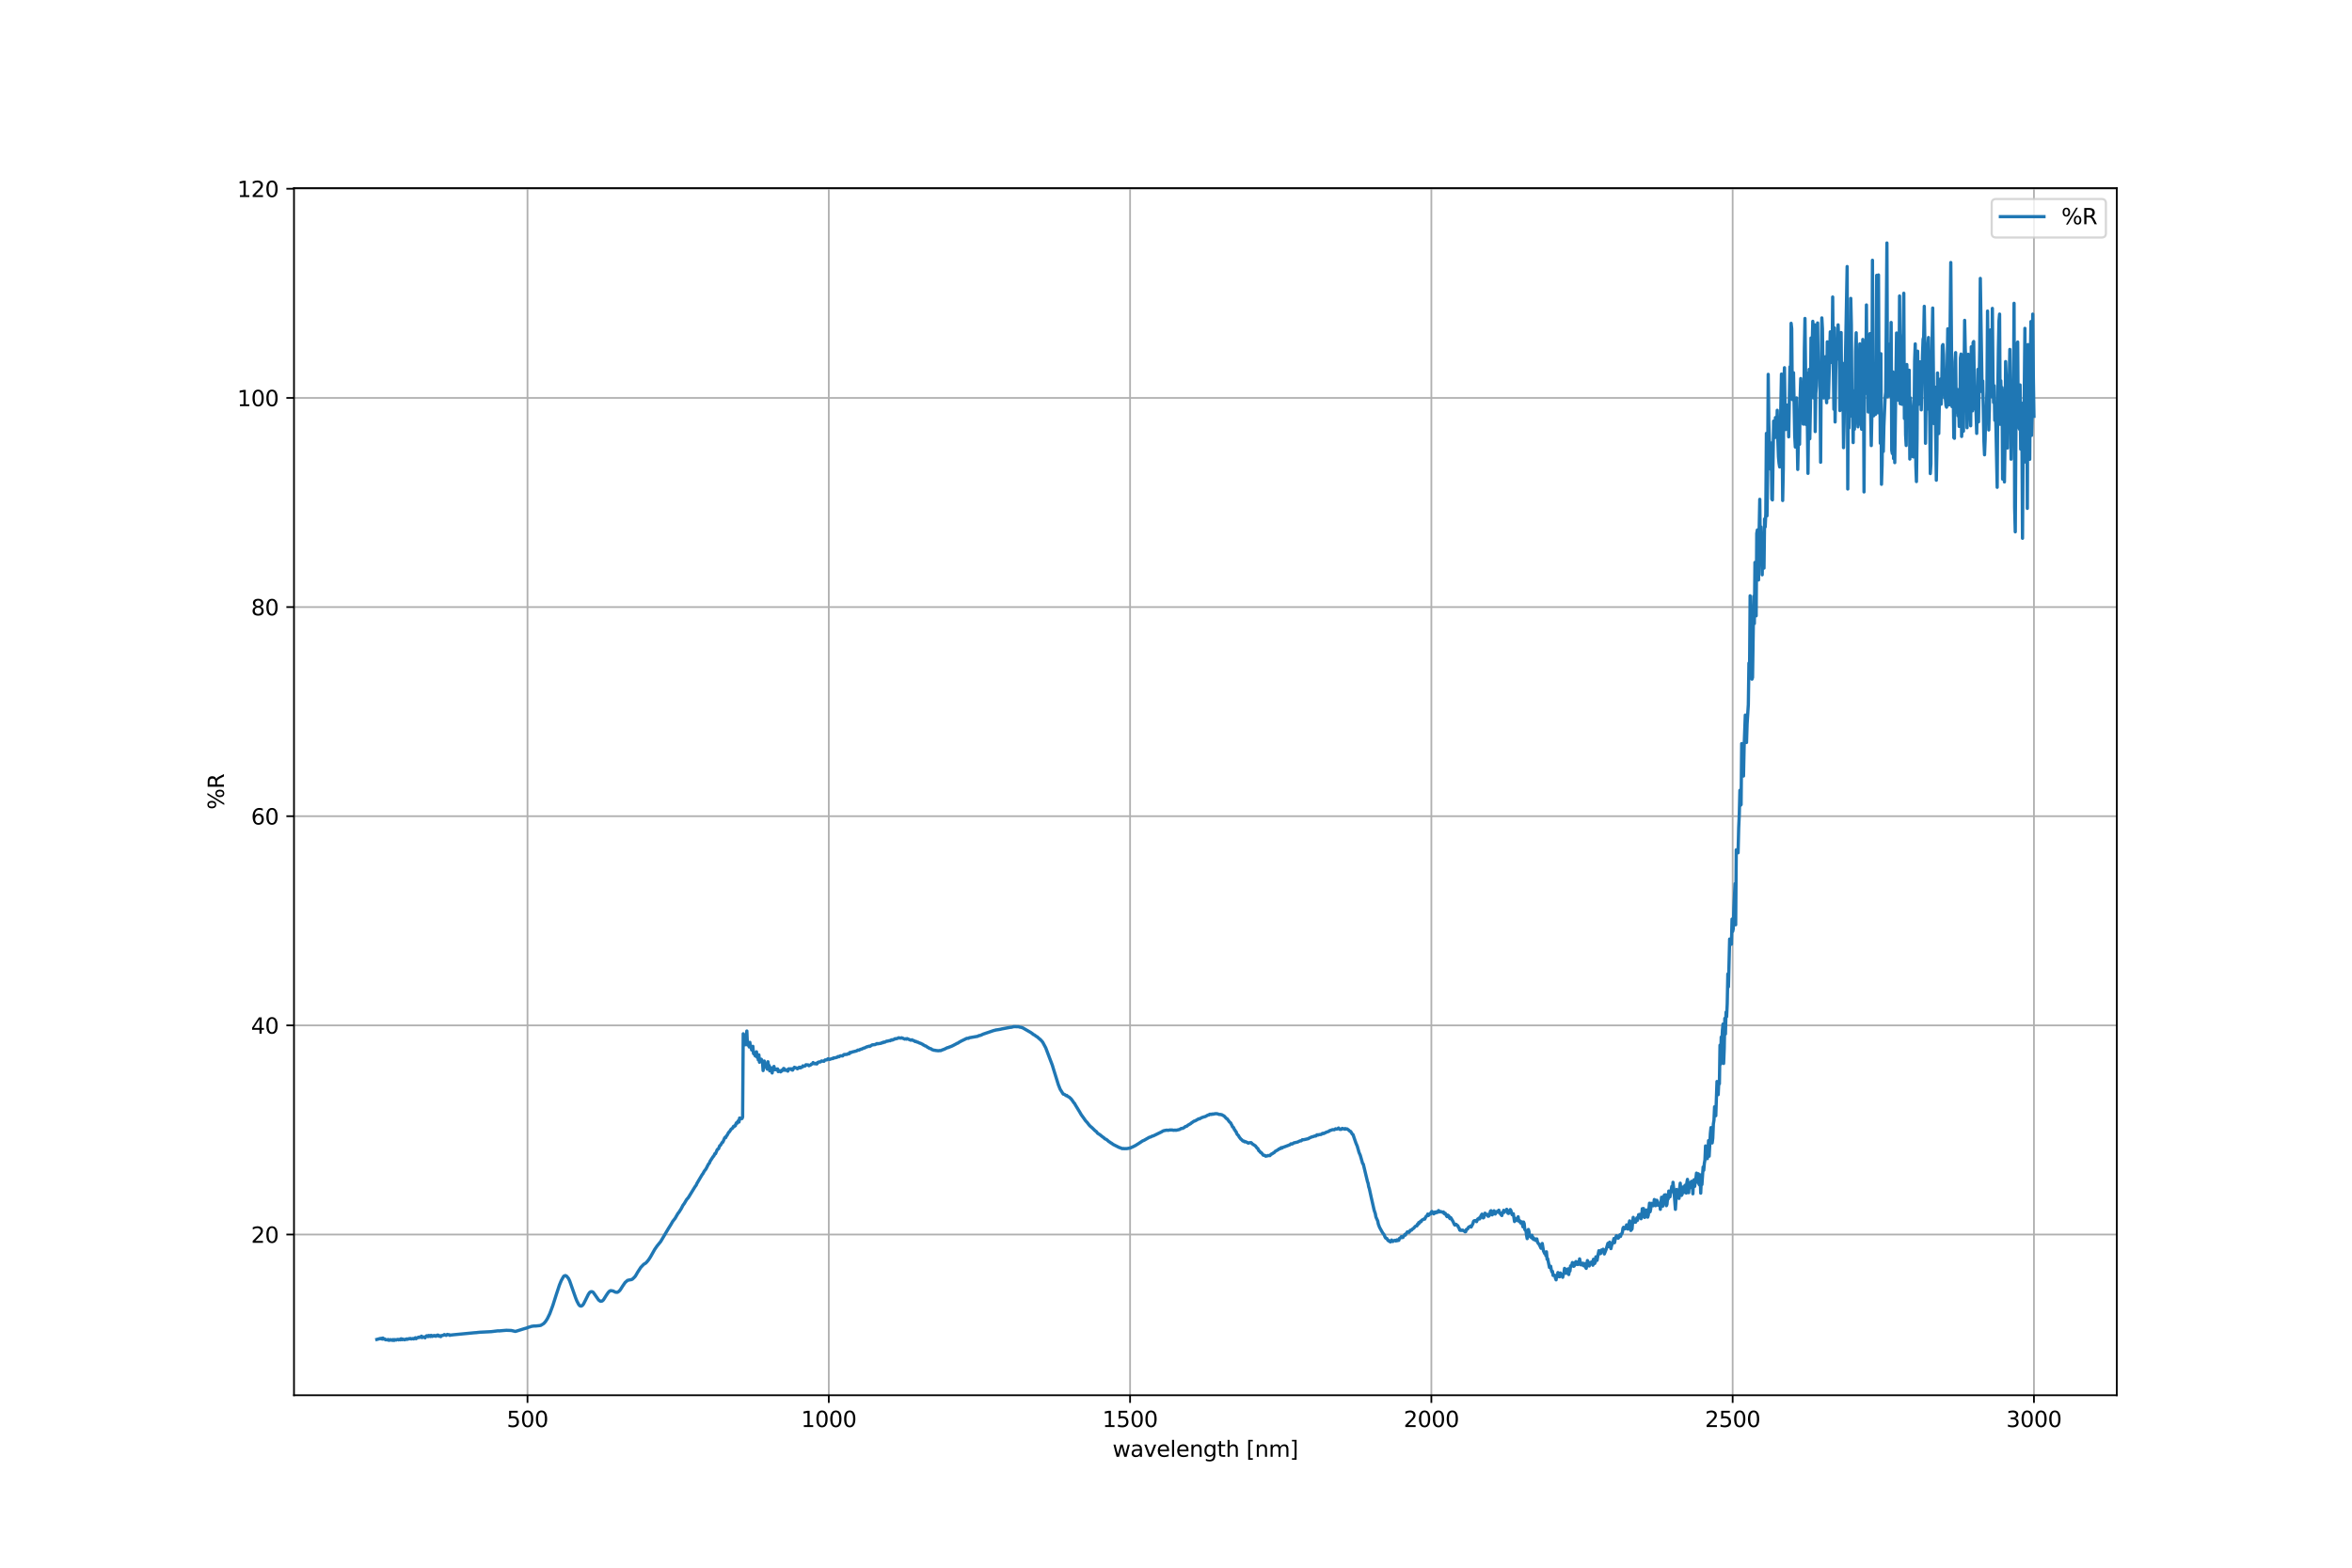 <?xml version="1.0" encoding="utf-8" standalone="no"?>
<!DOCTYPE svg PUBLIC "-//W3C//DTD SVG 1.1//EN"
  "http://www.w3.org/Graphics/SVG/1.1/DTD/svg11.dtd">
<svg xmlns:xlink="http://www.w3.org/1999/xlink" width="1080pt" height="720pt" viewBox="0 0 1080 720" xmlns="http://www.w3.org/2000/svg" version="1.1">
 <defs>
  <style type="text/css">*{stroke-linejoin: round; stroke-linecap: butt}</style>
 </defs>
 <g id="figure_1">
  <g id="patch_1">
   <path d="M 0 720 
L 1080 720 
L 1080 0 
L 0 0 
z
" style="fill: #ffffff"/>
  </g>
  <g id="axes_1">
   <g id="patch_2">
    <path d="M 135 640.8 
L 972 640.8 
L 972 86.4 
L 135 86.4 
z
" style="fill: #ffffff"/>
   </g>
   <g id="matplotlib.axis_1">
    <g id="xtick_1">
     <g id="line2d_1">
      <path d="M 242.219 640.8 
L 242.219 86.4 
" clip-path="url(#p38bbe70d36)" style="fill: none; stroke: #b0b0b0; stroke-width: 0.8; stroke-linecap: square"/>
     </g>
     <g id="line2d_2">
      <defs>
       <path id="me60af44210" d="M 0 0 
L 0 3.5 
" style="stroke: #000000; stroke-width: 0.8"/>
      </defs>
      <g>
       <use xlink:href="#me60af44210" x="242.219" y="640.8" style="stroke: #000000; stroke-width: 0.8"/>
      </g>
     </g>
     <g id="text_1">
      <!-- 500 -->
      <g transform="translate(232.675 655.398) scale(0.1 -0.1)">
       <defs>
        <path id="DejaVuSans-35" d="M 691 4666 
L 3169 4666 
L 3169 4134 
L 1269 4134 
L 1269 2991 
Q 1406 3038 1543 3061 
Q 1681 3084 1819 3084 
Q 2600 3084 3056 2656 
Q 3513 2228 3513 1497 
Q 3513 744 3044 326 
Q 2575 -91 1722 -91 
Q 1428 -91 1123 -41 
Q 819 9 494 109 
L 494 744 
Q 775 591 1075 516 
Q 1375 441 1709 441 
Q 2250 441 2565 725 
Q 2881 1009 2881 1497 
Q 2881 1984 2565 2268 
Q 2250 2553 1709 2553 
Q 1456 2553 1204 2497 
Q 953 2441 691 2322 
L 691 4666 
z
" transform="scale(0.016)"/>
        <path id="DejaVuSans-30" d="M 2034 4250 
Q 1547 4250 1301 3770 
Q 1056 3291 1056 2328 
Q 1056 1369 1301 889 
Q 1547 409 2034 409 
Q 2525 409 2770 889 
Q 3016 1369 3016 2328 
Q 3016 3291 2770 3770 
Q 2525 4250 2034 4250 
z
M 2034 4750 
Q 2819 4750 3233 4129 
Q 3647 3509 3647 2328 
Q 3647 1150 3233 529 
Q 2819 -91 2034 -91 
Q 1250 -91 836 529 
Q 422 1150 422 2328 
Q 422 3509 836 4129 
Q 1250 4750 2034 4750 
z
" transform="scale(0.016)"/>
       </defs>
       <use xlink:href="#DejaVuSans-35"/>
       <use xlink:href="#DejaVuSans-30" x="63.623"/>
       <use xlink:href="#DejaVuSans-30" x="127.246"/>
      </g>
     </g>
    </g>
    <g id="xtick_2">
     <g id="line2d_3">
      <path d="M 380.566 640.8 
L 380.566 86.4 
" clip-path="url(#p38bbe70d36)" style="fill: none; stroke: #b0b0b0; stroke-width: 0.8; stroke-linecap: square"/>
     </g>
     <g id="line2d_4">
      <g>
       <use xlink:href="#me60af44210" x="380.566" y="640.8" style="stroke: #000000; stroke-width: 0.8"/>
      </g>
     </g>
     <g id="text_2">
      <!-- 1000 -->
      <g transform="translate(367.841 655.398) scale(0.1 -0.1)">
       <defs>
        <path id="DejaVuSans-31" d="M 794 531 
L 1825 531 
L 1825 4091 
L 703 3866 
L 703 4441 
L 1819 4666 
L 2450 4666 
L 2450 531 
L 3481 531 
L 3481 0 
L 794 0 
L 794 531 
z
" transform="scale(0.016)"/>
       </defs>
       <use xlink:href="#DejaVuSans-31"/>
       <use xlink:href="#DejaVuSans-30" x="63.623"/>
       <use xlink:href="#DejaVuSans-30" x="127.246"/>
       <use xlink:href="#DejaVuSans-30" x="190.869"/>
      </g>
     </g>
    </g>
    <g id="xtick_3">
     <g id="line2d_5">
      <path d="M 518.913 640.8 
L 518.913 86.4 
" clip-path="url(#p38bbe70d36)" style="fill: none; stroke: #b0b0b0; stroke-width: 0.8; stroke-linecap: square"/>
     </g>
     <g id="line2d_6">
      <g>
       <use xlink:href="#me60af44210" x="518.913" y="640.8" style="stroke: #000000; stroke-width: 0.8"/>
      </g>
     </g>
     <g id="text_3">
      <!-- 1500 -->
      <g transform="translate(506.188 655.398) scale(0.1 -0.1)">
       <use xlink:href="#DejaVuSans-31"/>
       <use xlink:href="#DejaVuSans-35" x="63.623"/>
       <use xlink:href="#DejaVuSans-30" x="127.246"/>
       <use xlink:href="#DejaVuSans-30" x="190.869"/>
      </g>
     </g>
    </g>
    <g id="xtick_4">
     <g id="line2d_7">
      <path d="M 657.26 640.8 
L 657.26 86.4 
" clip-path="url(#p38bbe70d36)" style="fill: none; stroke: #b0b0b0; stroke-width: 0.8; stroke-linecap: square"/>
     </g>
     <g id="line2d_8">
      <g>
       <use xlink:href="#me60af44210" x="657.26" y="640.8" style="stroke: #000000; stroke-width: 0.8"/>
      </g>
     </g>
     <g id="text_4">
      <!-- 2000 -->
      <g transform="translate(644.535 655.398) scale(0.1 -0.1)">
       <defs>
        <path id="DejaVuSans-32" d="M 1228 531 
L 3431 531 
L 3431 0 
L 469 0 
L 469 531 
Q 828 903 1448 1529 
Q 2069 2156 2228 2338 
Q 2531 2678 2651 2914 
Q 2772 3150 2772 3378 
Q 2772 3750 2511 3984 
Q 2250 4219 1831 4219 
Q 1534 4219 1204 4116 
Q 875 4013 500 3803 
L 500 4441 
Q 881 4594 1212 4672 
Q 1544 4750 1819 4750 
Q 2544 4750 2975 4387 
Q 3406 4025 3406 3419 
Q 3406 3131 3298 2873 
Q 3191 2616 2906 2266 
Q 2828 2175 2409 1742 
Q 1991 1309 1228 531 
z
" transform="scale(0.016)"/>
       </defs>
       <use xlink:href="#DejaVuSans-32"/>
       <use xlink:href="#DejaVuSans-30" x="63.623"/>
       <use xlink:href="#DejaVuSans-30" x="127.246"/>
       <use xlink:href="#DejaVuSans-30" x="190.869"/>
      </g>
     </g>
    </g>
    <g id="xtick_5">
     <g id="line2d_9">
      <path d="M 795.607 640.8 
L 795.607 86.4 
" clip-path="url(#p38bbe70d36)" style="fill: none; stroke: #b0b0b0; stroke-width: 0.8; stroke-linecap: square"/>
     </g>
     <g id="line2d_10">
      <g>
       <use xlink:href="#me60af44210" x="795.607" y="640.8" style="stroke: #000000; stroke-width: 0.8"/>
      </g>
     </g>
     <g id="text_5">
      <!-- 2500 -->
      <g transform="translate(782.882 655.398) scale(0.1 -0.1)">
       <use xlink:href="#DejaVuSans-32"/>
       <use xlink:href="#DejaVuSans-35" x="63.623"/>
       <use xlink:href="#DejaVuSans-30" x="127.246"/>
       <use xlink:href="#DejaVuSans-30" x="190.869"/>
      </g>
     </g>
    </g>
    <g id="xtick_6">
     <g id="line2d_11">
      <path d="M 933.955 640.8 
L 933.955 86.4 
" clip-path="url(#p38bbe70d36)" style="fill: none; stroke: #b0b0b0; stroke-width: 0.8; stroke-linecap: square"/>
     </g>
     <g id="line2d_12">
      <g>
       <use xlink:href="#me60af44210" x="933.955" y="640.8" style="stroke: #000000; stroke-width: 0.8"/>
      </g>
     </g>
     <g id="text_6">
      <!-- 3000 -->
      <g transform="translate(921.23 655.398) scale(0.1 -0.1)">
       <defs>
        <path id="DejaVuSans-33" d="M 2597 2516 
Q 3050 2419 3304 2112 
Q 3559 1806 3559 1356 
Q 3559 666 3084 287 
Q 2609 -91 1734 -91 
Q 1441 -91 1130 -33 
Q 819 25 488 141 
L 488 750 
Q 750 597 1062 519 
Q 1375 441 1716 441 
Q 2309 441 2620 675 
Q 2931 909 2931 1356 
Q 2931 1769 2642 2001 
Q 2353 2234 1838 2234 
L 1294 2234 
L 1294 2753 
L 1863 2753 
Q 2328 2753 2575 2939 
Q 2822 3125 2822 3475 
Q 2822 3834 2567 4026 
Q 2313 4219 1838 4219 
Q 1578 4219 1281 4162 
Q 984 4106 628 3988 
L 628 4550 
Q 988 4650 1302 4700 
Q 1616 4750 1894 4750 
Q 2613 4750 3031 4423 
Q 3450 4097 3450 3541 
Q 3450 3153 3228 2886 
Q 3006 2619 2597 2516 
z
" transform="scale(0.016)"/>
       </defs>
       <use xlink:href="#DejaVuSans-33"/>
       <use xlink:href="#DejaVuSans-30" x="63.623"/>
       <use xlink:href="#DejaVuSans-30" x="127.246"/>
       <use xlink:href="#DejaVuSans-30" x="190.869"/>
      </g>
     </g>
    </g>
    <g id="text_7">
     <!-- wavelength [nm] -->
     <g transform="translate(510.844 669.077) scale(0.1 -0.1)">
      <defs>
       <path id="DejaVuSans-77" d="M 269 3500 
L 844 3500 
L 1563 769 
L 2278 3500 
L 2956 3500 
L 3675 769 
L 4391 3500 
L 4966 3500 
L 4050 0 
L 3372 0 
L 2619 2869 
L 1863 0 
L 1184 0 
L 269 3500 
z
" transform="scale(0.016)"/>
       <path id="DejaVuSans-61" d="M 2194 1759 
Q 1497 1759 1228 1600 
Q 959 1441 959 1056 
Q 959 750 1161 570 
Q 1363 391 1709 391 
Q 2188 391 2477 730 
Q 2766 1069 2766 1631 
L 2766 1759 
L 2194 1759 
z
M 3341 1997 
L 3341 0 
L 2766 0 
L 2766 531 
Q 2569 213 2275 61 
Q 1981 -91 1556 -91 
Q 1019 -91 701 211 
Q 384 513 384 1019 
Q 384 1609 779 1909 
Q 1175 2209 1959 2209 
L 2766 2209 
L 2766 2266 
Q 2766 2663 2505 2880 
Q 2244 3097 1772 3097 
Q 1472 3097 1187 3025 
Q 903 2953 641 2809 
L 641 3341 
Q 956 3463 1253 3523 
Q 1550 3584 1831 3584 
Q 2591 3584 2966 3190 
Q 3341 2797 3341 1997 
z
" transform="scale(0.016)"/>
       <path id="DejaVuSans-76" d="M 191 3500 
L 800 3500 
L 1894 563 
L 2988 3500 
L 3597 3500 
L 2284 0 
L 1503 0 
L 191 3500 
z
" transform="scale(0.016)"/>
       <path id="DejaVuSans-65" d="M 3597 1894 
L 3597 1613 
L 953 1613 
Q 991 1019 1311 708 
Q 1631 397 2203 397 
Q 2534 397 2845 478 
Q 3156 559 3463 722 
L 3463 178 
Q 3153 47 2828 -22 
Q 2503 -91 2169 -91 
Q 1331 -91 842 396 
Q 353 884 353 1716 
Q 353 2575 817 3079 
Q 1281 3584 2069 3584 
Q 2775 3584 3186 3129 
Q 3597 2675 3597 1894 
z
M 3022 2063 
Q 3016 2534 2758 2815 
Q 2500 3097 2075 3097 
Q 1594 3097 1305 2825 
Q 1016 2553 972 2059 
L 3022 2063 
z
" transform="scale(0.016)"/>
       <path id="DejaVuSans-6c" d="M 603 4863 
L 1178 4863 
L 1178 0 
L 603 0 
L 603 4863 
z
" transform="scale(0.016)"/>
       <path id="DejaVuSans-6e" d="M 3513 2113 
L 3513 0 
L 2938 0 
L 2938 2094 
Q 2938 2591 2744 2837 
Q 2550 3084 2163 3084 
Q 1697 3084 1428 2787 
Q 1159 2491 1159 1978 
L 1159 0 
L 581 0 
L 581 3500 
L 1159 3500 
L 1159 2956 
Q 1366 3272 1645 3428 
Q 1925 3584 2291 3584 
Q 2894 3584 3203 3211 
Q 3513 2838 3513 2113 
z
" transform="scale(0.016)"/>
       <path id="DejaVuSans-67" d="M 2906 1791 
Q 2906 2416 2648 2759 
Q 2391 3103 1925 3103 
Q 1463 3103 1205 2759 
Q 947 2416 947 1791 
Q 947 1169 1205 825 
Q 1463 481 1925 481 
Q 2391 481 2648 825 
Q 2906 1169 2906 1791 
z
M 3481 434 
Q 3481 -459 3084 -895 
Q 2688 -1331 1869 -1331 
Q 1566 -1331 1297 -1286 
Q 1028 -1241 775 -1147 
L 775 -588 
Q 1028 -725 1275 -790 
Q 1522 -856 1778 -856 
Q 2344 -856 2625 -561 
Q 2906 -266 2906 331 
L 2906 616 
Q 2728 306 2450 153 
Q 2172 0 1784 0 
Q 1141 0 747 490 
Q 353 981 353 1791 
Q 353 2603 747 3093 
Q 1141 3584 1784 3584 
Q 2172 3584 2450 3431 
Q 2728 3278 2906 2969 
L 2906 3500 
L 3481 3500 
L 3481 434 
z
" transform="scale(0.016)"/>
       <path id="DejaVuSans-74" d="M 1172 4494 
L 1172 3500 
L 2356 3500 
L 2356 3053 
L 1172 3053 
L 1172 1153 
Q 1172 725 1289 603 
Q 1406 481 1766 481 
L 2356 481 
L 2356 0 
L 1766 0 
Q 1100 0 847 248 
Q 594 497 594 1153 
L 594 3053 
L 172 3053 
L 172 3500 
L 594 3500 
L 594 4494 
L 1172 4494 
z
" transform="scale(0.016)"/>
       <path id="DejaVuSans-68" d="M 3513 2113 
L 3513 0 
L 2938 0 
L 2938 2094 
Q 2938 2591 2744 2837 
Q 2550 3084 2163 3084 
Q 1697 3084 1428 2787 
Q 1159 2491 1159 1978 
L 1159 0 
L 581 0 
L 581 4863 
L 1159 4863 
L 1159 2956 
Q 1366 3272 1645 3428 
Q 1925 3584 2291 3584 
Q 2894 3584 3203 3211 
Q 3513 2838 3513 2113 
z
" transform="scale(0.016)"/>
       <path id="DejaVuSans-20" transform="scale(0.016)"/>
       <path id="DejaVuSans-5b" d="M 550 4863 
L 1875 4863 
L 1875 4416 
L 1125 4416 
L 1125 -397 
L 1875 -397 
L 1875 -844 
L 550 -844 
L 550 4863 
z
" transform="scale(0.016)"/>
       <path id="DejaVuSans-6d" d="M 3328 2828 
Q 3544 3216 3844 3400 
Q 4144 3584 4550 3584 
Q 5097 3584 5394 3201 
Q 5691 2819 5691 2113 
L 5691 0 
L 5113 0 
L 5113 2094 
Q 5113 2597 4934 2840 
Q 4756 3084 4391 3084 
Q 3944 3084 3684 2787 
Q 3425 2491 3425 1978 
L 3425 0 
L 2847 0 
L 2847 2094 
Q 2847 2600 2669 2842 
Q 2491 3084 2119 3084 
Q 1678 3084 1418 2786 
Q 1159 2488 1159 1978 
L 1159 0 
L 581 0 
L 581 3500 
L 1159 3500 
L 1159 2956 
Q 1356 3278 1631 3431 
Q 1906 3584 2284 3584 
Q 2666 3584 2933 3390 
Q 3200 3197 3328 2828 
z
" transform="scale(0.016)"/>
       <path id="DejaVuSans-5d" d="M 1947 4863 
L 1947 -844 
L 622 -844 
L 622 -397 
L 1369 -397 
L 1369 4416 
L 622 4416 
L 622 4863 
L 1947 4863 
z
" transform="scale(0.016)"/>
      </defs>
      <use xlink:href="#DejaVuSans-77"/>
      <use xlink:href="#DejaVuSans-61" x="81.787"/>
      <use xlink:href="#DejaVuSans-76" x="143.066"/>
      <use xlink:href="#DejaVuSans-65" x="202.246"/>
      <use xlink:href="#DejaVuSans-6c" x="263.77"/>
      <use xlink:href="#DejaVuSans-65" x="291.553"/>
      <use xlink:href="#DejaVuSans-6e" x="353.076"/>
      <use xlink:href="#DejaVuSans-67" x="416.455"/>
      <use xlink:href="#DejaVuSans-74" x="479.932"/>
      <use xlink:href="#DejaVuSans-68" x="519.141"/>
      <use xlink:href="#DejaVuSans-20" x="582.52"/>
      <use xlink:href="#DejaVuSans-5b" x="614.307"/>
      <use xlink:href="#DejaVuSans-6e" x="653.32"/>
      <use xlink:href="#DejaVuSans-6d" x="716.699"/>
      <use xlink:href="#DejaVuSans-5d" x="814.111"/>
     </g>
    </g>
   </g>
   <g id="matplotlib.axis_2">
    <g id="ytick_1">
     <g id="line2d_13">
      <path d="M 135 566.985 
L 972 566.985 
" clip-path="url(#p38bbe70d36)" style="fill: none; stroke: #b0b0b0; stroke-width: 0.8; stroke-linecap: square"/>
     </g>
     <g id="line2d_14">
      <defs>
       <path id="m58d957628e" d="M 0 0 
L -3.5 0 
" style="stroke: #000000; stroke-width: 0.8"/>
      </defs>
      <g>
       <use xlink:href="#m58d957628e" x="135" y="566.985" style="stroke: #000000; stroke-width: 0.8"/>
      </g>
     </g>
     <g id="text_8">
      <!-- 20 -->
      <g transform="translate(115.275 570.785) scale(0.1 -0.1)">
       <use xlink:href="#DejaVuSans-32"/>
       <use xlink:href="#DejaVuSans-30" x="63.623"/>
      </g>
     </g>
    </g>
    <g id="ytick_2">
     <g id="line2d_15">
      <path d="M 135 470.927 
L 972 470.927 
" clip-path="url(#p38bbe70d36)" style="fill: none; stroke: #b0b0b0; stroke-width: 0.8; stroke-linecap: square"/>
     </g>
     <g id="line2d_16">
      <g>
       <use xlink:href="#m58d957628e" x="135" y="470.927" style="stroke: #000000; stroke-width: 0.8"/>
      </g>
     </g>
     <g id="text_9">
      <!-- 40 -->
      <g transform="translate(115.275 474.726) scale(0.1 -0.1)">
       <defs>
        <path id="DejaVuSans-34" d="M 2419 4116 
L 825 1625 
L 2419 1625 
L 2419 4116 
z
M 2253 4666 
L 3047 4666 
L 3047 1625 
L 3713 1625 
L 3713 1100 
L 3047 1100 
L 3047 0 
L 2419 0 
L 2419 1100 
L 313 1100 
L 313 1709 
L 2253 4666 
z
" transform="scale(0.016)"/>
       </defs>
       <use xlink:href="#DejaVuSans-34"/>
       <use xlink:href="#DejaVuSans-30" x="63.623"/>
      </g>
     </g>
    </g>
    <g id="ytick_3">
     <g id="line2d_17">
      <path d="M 135 374.868 
L 972 374.868 
" clip-path="url(#p38bbe70d36)" style="fill: none; stroke: #b0b0b0; stroke-width: 0.8; stroke-linecap: square"/>
     </g>
     <g id="line2d_18">
      <g>
       <use xlink:href="#m58d957628e" x="135" y="374.868" style="stroke: #000000; stroke-width: 0.8"/>
      </g>
     </g>
     <g id="text_10">
      <!-- 60 -->
      <g transform="translate(115.275 378.668) scale(0.1 -0.1)">
       <defs>
        <path id="DejaVuSans-36" d="M 2113 2584 
Q 1688 2584 1439 2293 
Q 1191 2003 1191 1497 
Q 1191 994 1439 701 
Q 1688 409 2113 409 
Q 2538 409 2786 701 
Q 3034 994 3034 1497 
Q 3034 2003 2786 2293 
Q 2538 2584 2113 2584 
z
M 3366 4563 
L 3366 3988 
Q 3128 4100 2886 4159 
Q 2644 4219 2406 4219 
Q 1781 4219 1451 3797 
Q 1122 3375 1075 2522 
Q 1259 2794 1537 2939 
Q 1816 3084 2150 3084 
Q 2853 3084 3261 2657 
Q 3669 2231 3669 1497 
Q 3669 778 3244 343 
Q 2819 -91 2113 -91 
Q 1303 -91 875 529 
Q 447 1150 447 2328 
Q 447 3434 972 4092 
Q 1497 4750 2381 4750 
Q 2619 4750 2861 4703 
Q 3103 4656 3366 4563 
z
" transform="scale(0.016)"/>
       </defs>
       <use xlink:href="#DejaVuSans-36"/>
       <use xlink:href="#DejaVuSans-30" x="63.623"/>
      </g>
     </g>
    </g>
    <g id="ytick_4">
     <g id="line2d_19">
      <path d="M 135 278.81 
L 972 278.81 
" clip-path="url(#p38bbe70d36)" style="fill: none; stroke: #b0b0b0; stroke-width: 0.8; stroke-linecap: square"/>
     </g>
     <g id="line2d_20">
      <g>
       <use xlink:href="#m58d957628e" x="135" y="278.81" style="stroke: #000000; stroke-width: 0.8"/>
      </g>
     </g>
     <g id="text_11">
      <!-- 80 -->
      <g transform="translate(115.275 282.609) scale(0.1 -0.1)">
       <defs>
        <path id="DejaVuSans-38" d="M 2034 2216 
Q 1584 2216 1326 1975 
Q 1069 1734 1069 1313 
Q 1069 891 1326 650 
Q 1584 409 2034 409 
Q 2484 409 2743 651 
Q 3003 894 3003 1313 
Q 3003 1734 2745 1975 
Q 2488 2216 2034 2216 
z
M 1403 2484 
Q 997 2584 770 2862 
Q 544 3141 544 3541 
Q 544 4100 942 4425 
Q 1341 4750 2034 4750 
Q 2731 4750 3128 4425 
Q 3525 4100 3525 3541 
Q 3525 3141 3298 2862 
Q 3072 2584 2669 2484 
Q 3125 2378 3379 2068 
Q 3634 1759 3634 1313 
Q 3634 634 3220 271 
Q 2806 -91 2034 -91 
Q 1263 -91 848 271 
Q 434 634 434 1313 
Q 434 1759 690 2068 
Q 947 2378 1403 2484 
z
M 1172 3481 
Q 1172 3119 1398 2916 
Q 1625 2713 2034 2713 
Q 2441 2713 2670 2916 
Q 2900 3119 2900 3481 
Q 2900 3844 2670 4047 
Q 2441 4250 2034 4250 
Q 1625 4250 1398 4047 
Q 1172 3844 1172 3481 
z
" transform="scale(0.016)"/>
       </defs>
       <use xlink:href="#DejaVuSans-38"/>
       <use xlink:href="#DejaVuSans-30" x="63.623"/>
      </g>
     </g>
    </g>
    <g id="ytick_5">
     <g id="line2d_21">
      <path d="M 135 182.751 
L 972 182.751 
" clip-path="url(#p38bbe70d36)" style="fill: none; stroke: #b0b0b0; stroke-width: 0.8; stroke-linecap: square"/>
     </g>
     <g id="line2d_22">
      <g>
       <use xlink:href="#m58d957628e" x="135" y="182.751" style="stroke: #000000; stroke-width: 0.8"/>
      </g>
     </g>
     <g id="text_12">
      <!-- 100 -->
      <g transform="translate(108.912 186.551) scale(0.1 -0.1)">
       <use xlink:href="#DejaVuSans-31"/>
       <use xlink:href="#DejaVuSans-30" x="63.623"/>
       <use xlink:href="#DejaVuSans-30" x="127.246"/>
      </g>
     </g>
    </g>
    <g id="ytick_6">
     <g id="line2d_23">
      <path d="M 135 86.693 
L 972 86.693 
" clip-path="url(#p38bbe70d36)" style="fill: none; stroke: #b0b0b0; stroke-width: 0.8; stroke-linecap: square"/>
     </g>
     <g id="line2d_24">
      <g>
       <use xlink:href="#m58d957628e" x="135" y="86.693" style="stroke: #000000; stroke-width: 0.8"/>
      </g>
     </g>
     <g id="text_13">
      <!-- 120 -->
      <g transform="translate(108.912 90.492) scale(0.1 -0.1)">
       <use xlink:href="#DejaVuSans-31"/>
       <use xlink:href="#DejaVuSans-32" x="63.623"/>
       <use xlink:href="#DejaVuSans-30" x="127.246"/>
      </g>
     </g>
    </g>
    <g id="text_14">
     <!-- %R -->
     <g transform="translate(102.833 371.825) rotate(-90) scale(0.1 -0.1)">
      <defs>
       <path id="DejaVuSans-25" d="M 4653 2053 
Q 4381 2053 4226 1822 
Q 4072 1591 4072 1178 
Q 4072 772 4226 539 
Q 4381 306 4653 306 
Q 4919 306 5073 539 
Q 5228 772 5228 1178 
Q 5228 1588 5073 1820 
Q 4919 2053 4653 2053 
z
M 4653 2450 
Q 5147 2450 5437 2106 
Q 5728 1763 5728 1178 
Q 5728 594 5436 251 
Q 5144 -91 4653 -91 
Q 4153 -91 3862 251 
Q 3572 594 3572 1178 
Q 3572 1766 3864 2108 
Q 4156 2450 4653 2450 
z
M 1428 4353 
Q 1159 4353 1004 4120 
Q 850 3888 850 3481 
Q 850 3069 1003 2837 
Q 1156 2606 1428 2606 
Q 1700 2606 1854 2837 
Q 2009 3069 2009 3481 
Q 2009 3884 1853 4118 
Q 1697 4353 1428 4353 
z
M 4250 4750 
L 4750 4750 
L 1831 -91 
L 1331 -91 
L 4250 4750 
z
M 1428 4750 
Q 1922 4750 2215 4408 
Q 2509 4066 2509 3481 
Q 2509 2891 2217 2550 
Q 1925 2209 1428 2209 
Q 931 2209 642 2551 
Q 353 2894 353 3481 
Q 353 4063 643 4406 
Q 934 4750 1428 4750 
z
" transform="scale(0.016)"/>
       <path id="DejaVuSans-52" d="M 2841 2188 
Q 3044 2119 3236 1894 
Q 3428 1669 3622 1275 
L 4263 0 
L 3584 0 
L 2988 1197 
Q 2756 1666 2539 1819 
Q 2322 1972 1947 1972 
L 1259 1972 
L 1259 0 
L 628 0 
L 628 4666 
L 2053 4666 
Q 2853 4666 3247 4331 
Q 3641 3997 3641 3322 
Q 3641 2881 3436 2590 
Q 3231 2300 2841 2188 
z
M 1259 4147 
L 1259 2491 
L 2053 2491 
Q 2509 2491 2742 2702 
Q 2975 2913 2975 3322 
Q 2975 3731 2742 3939 
Q 2509 4147 2053 4147 
L 1259 4147 
z
" transform="scale(0.016)"/>
      </defs>
      <use xlink:href="#DejaVuSans-25"/>
      <use xlink:href="#DejaVuSans-52" x="95.02"/>
     </g>
    </g>
   </g>
   <g id="line2d_25">
    <path d="M 933.955 191.183 
L 933.678 173.492 
L 933.401 144.266 
L 933.124 190.465 
L 932.848 199.972 
L 932.571 147.686 
L 932.294 167.868 
L 932.018 210.947 
L 931.741 173.992 
L 931.464 203.481 
L 931.188 158.258 
L 930.911 233.494 
L 930.634 166.121 
L 930.358 212.36 
L 930.081 209.368 
L 929.804 150.805 
L 929.251 206.518 
L 928.974 206.961 
L 928.697 247.216 
L 928.421 197.678 
L 928.144 185.063 
L 927.867 206.28 
L 927.591 176.789 
L 927.314 197.128 
L 927.037 192.331 
L 926.76 196.232 
L 926.484 157.075 
L 926.207 179.425 
L 925.93 157.772 
L 925.377 244.254 
L 925.1 233.142 
L 924.824 139.3 
L 924.547 181.776 
L 924.27 177.75 
L 923.994 189.97 
L 923.717 187.606 
L 923.44 210.891 
L 923.163 178.918 
L 922.887 160.472 
L 922.61 175.557 
L 922.333 179.859 
L 922.057 172.944 
L 921.78 205.779 
L 921.503 181.38 
L 920.95 166.053 
L 920.673 203.316 
L 920.397 221.334 
L 919.843 179.206 
L 919.566 220.036 
L 919.29 177.97 
L 919.013 185.569 
L 918.736 174.873 
L 918.46 194.871 
L 918.183 144.252 
L 917.906 147.329 
L 917.63 160.372 
L 917.353 180.299 
L 917.076 223.81 
L 916.523 196.713 
L 916.246 186.781 
L 915.969 193.047 
L 915.693 177.158 
L 915.416 184.856 
L 915.139 173.297 
L 914.863 141.635 
L 914.586 182.131 
L 914.309 157.221 
L 914.033 151.531 
L 913.756 162.835 
L 913.479 187.64 
L 913.202 197.469 
L 912.649 142.864 
L 912.372 179.681 
L 912.096 188.415 
L 911.819 187.295 
L 911.542 201.723 
L 911.266 208.876 
L 910.989 202.588 
L 910.436 174.967 
L 910.159 180 
L 909.605 145.792 
L 909.329 127.866 
L 909.052 160.644 
L 908.499 193.762 
L 908.222 169.637 
L 907.669 199.042 
L 907.115 180.513 
L 906.839 187.75 
L 906.562 176.58 
L 906.285 156.855 
L 906.008 157.335 
L 905.732 188.695 
L 905.178 159.283 
L 904.902 195.556 
L 904.625 187.284 
L 904.348 172.765 
L 904.072 164.513 
L 903.795 162.709 
L 903.241 196.444 
L 902.965 164.605 
L 902.688 165.895 
L 902.411 160.281 
L 902.135 147.13 
L 901.581 198.043 
L 901.305 191.741 
L 900.751 200.448 
L 900.475 162.612 
L 900.198 164.389 
L 899.921 194.391 
L 899.644 195.856 
L 899.368 186.76 
L 899.091 190.972 
L 898.814 178.871 
L 898.261 189.404 
L 897.984 161.944 
L 897.708 166.138 
L 897.431 201.308 
L 897.154 200.997 
L 896.878 178.375 
L 896.324 186.745 
L 895.771 120.568 
L 895.217 173.45 
L 894.941 186.003 
L 894.387 151.007 
L 893.834 187.016 
L 893.557 186.197 
L 893.28 182.748 
L 893.004 182.748 
L 892.727 174.634 
L 892.45 162.896 
L 892.174 158.257 
L 891.897 158.829 
L 891.62 177.053 
L 891.344 185.639 
L 891.067 174.051 
L 890.79 185.61 
L 890.514 184.604 
L 890.237 199.123 
L 889.96 195.446 
L 889.683 171.31 
L 889.407 206.54 
L 889.13 220.547 
L 888.577 177.849 
L 888.023 194.529 
L 887.47 141.479 
L 886.917 171.528 
L 886.64 212.949 
L 886.363 217.503 
L 886.086 191.683 
L 885.81 177.948 
L 885.533 155.012 
L 885.256 159.376 
L 884.98 187.871 
L 884.703 176.618 
L 884.426 182.51 
L 884.15 203.591 
L 883.873 158.31 
L 883.596 140.688 
L 883.32 154.816 
L 883.043 155.831 
L 882.766 163.31 
L 882.213 188.234 
L 881.936 173.186 
L 881.659 166.185 
L 881.383 178.101 
L 881.106 176.958 
L 880.829 185.774 
L 880.553 161.28 
L 880.276 201.806 
L 879.999 221.167 
L 879.722 213.706 
L 879.446 157.953 
L 879.169 165.796 
L 878.892 196.433 
L 878.616 209.859 
L 878.339 195.251 
L 878.062 209.611 
L 877.786 203.792 
L 877.509 186.732 
L 877.232 182.748 
L 876.956 210.825 
L 876.679 170.042 
L 876.402 183.26 
L 876.125 184.369 
L 875.572 167.413 
L 875.295 204.604 
L 875.019 199.62 
L 874.742 172.546 
L 874.465 192.203 
L 874.189 134.681 
L 873.912 153.101 
L 873.635 158.313 
L 873.359 185.707 
L 873.082 184.217 
L 872.805 162.341 
L 872.528 185.431 
L 872.252 135.941 
L 871.975 180.274 
L 871.698 183.853 
L 871.145 167.854 
L 870.868 152.94 
L 870.038 212.471 
L 869.761 193.955 
L 869.485 210.589 
L 869.208 170.834 
L 868.931 208.308 
L 868.655 206.828 
L 868.378 148.099 
L 868.101 170.721 
L 867.825 181.9 
L 867.548 158.096 
L 867.271 180.313 
L 866.995 176.734 
L 866.718 182.207 
L 866.441 111.6 
L 865.888 180.079 
L 865.611 182.747 
L 865.058 195.564 
L 864.781 207.351 
L 864.504 190.664 
L 864.228 213.557 
L 863.951 222.417 
L 863.674 162.449 
L 863.398 203.576 
L 863.121 165.642 
L 862.844 182.2 
L 862.567 126.281 
L 862.291 189.56 
L 862.014 173.833 
L 861.737 126.462 
L 861.461 182.124 
L 861.184 190.317 
L 860.907 190.254 
L 860.631 167.007 
L 860.354 190.967 
L 860.077 175.137 
L 859.8 119.533 
L 859.524 190.715 
L 859.247 204.635 
L 858.97 189.297 
L 858.694 153.19 
L 858.417 153.838 
L 857.864 189.223 
L 857.587 166.593 
L 857.31 180.737 
L 857.034 140.052 
L 856.757 174.206 
L 856.48 166.903 
L 856.203 169.176 
L 855.927 225.931 
L 855.65 165.692 
L 855.373 155.908 
L 855.097 169.642 
L 854.82 197.124 
L 854.543 175.525 
L 854.267 180.271 
L 853.99 157.931 
L 853.713 194.866 
L 853.437 177.624 
L 853.16 196.029 
L 852.33 152.839 
L 852.053 161.34 
L 851.776 191.889 
L 851.5 197.163 
L 851.223 179.508 
L 850.946 203.268 
L 850.67 184.745 
L 850.393 191.243 
L 850.116 149.156 
L 849.84 137.041 
L 849.563 174.942 
L 849.286 179.071 
L 849.009 196.558 
L 848.733 172.709 
L 848.456 224.591 
L 848.179 122.415 
L 847.349 167.41 
L 847.073 171.251 
L 846.796 194.049 
L 846.519 205.599 
L 846.242 178.143 
L 845.966 166.757 
L 845.689 187.589 
L 845.412 152.725 
L 844.859 188.573 
L 844.582 159.507 
L 844.306 156.475 
L 844.029 149.201 
L 843.752 162.307 
L 843.476 164.984 
L 843.199 158.421 
L 842.922 171.477 
L 842.645 193.795 
L 842.369 150.581 
L 842.092 187.961 
L 841.815 167.973 
L 841.539 136.413 
L 841.262 166.541 
L 840.985 160.322 
L 840.709 163.333 
L 840.432 152.411 
L 839.602 182.748 
L 839.325 172.247 
L 839.048 156.997 
L 838.772 184.97 
L 838.495 181.556 
L 838.218 163.83 
L 837.665 177.411 
L 837.388 182.748 
L 837.112 173.034 
L 836.835 151.023 
L 836.558 146.006 
L 836.281 169.372 
L 836.005 212.299 
L 835.728 177.764 
L 835.451 168.12 
L 835.175 173.353 
L 834.898 172.902 
L 834.621 148.332 
L 834.345 155.878 
L 834.068 177.392 
L 833.791 180.657 
L 833.515 198.209 
L 833.238 149.157 
L 832.684 182.741 
L 832.408 147.572 
L 831.854 170.271 
L 831.578 155.226 
L 831.301 187.17 
L 831.024 201.499 
L 830.748 169.648 
L 830.194 217.406 
L 829.641 171.37 
L 829.364 195.006 
L 828.811 146.258 
L 828.534 160.488 
L 828.257 194.779 
L 827.981 194.744 
L 827.704 175.53 
L 827.427 185.322 
L 827.151 190.471 
L 826.874 173.849 
L 826.597 182.464 
L 826.32 204.047 
L 826.044 196.753 
L 825.767 203.291 
L 825.49 215.602 
L 824.937 182.748 
L 824.384 205.309 
L 824.107 200.267 
L 823.554 171.196 
L 823.277 183.593 
L 823 183.459 
L 822.723 150.971 
L 822.447 148.483 
L 822.17 179.398 
L 821.893 168.48 
L 821.34 200.639 
L 821.063 186.288 
L 820.787 186.615 
L 820.51 186.024 
L 820.233 190.363 
L 819.957 197.269 
L 819.68 189.437 
L 819.403 168.882 
L 819.126 175.952 
L 818.85 215.624 
L 818.573 229.862 
L 818.296 192.768 
L 818.02 171.812 
L 817.19 214.452 
L 816.913 212.799 
L 816.636 209.741 
L 816.36 202.033 
L 816.083 188.44 
L 815.806 197.695 
L 815.529 199.958 
L 815.253 191.776 
L 814.976 200.993 
L 814.423 193.402 
L 813.869 229.6 
L 813.593 229.254 
L 813.316 203.456 
L 813.039 215.488 
L 812.762 212.975 
L 812.209 194.112 
L 811.932 171.928 
L 811.656 218.149 
L 811.379 236.901 
L 811.102 199.043 
L 810.826 235.98 
L 810.549 242.008 
L 810.272 238.321 
L 809.996 260.921 
L 809.719 249.093 
L 809.442 249.688 
L 809.165 263.995 
L 808.889 249.907 
L 808.612 241.989 
L 808.335 254.448 
L 808.059 229.324 
L 807.782 243.418 
L 807.505 266.362 
L 807.229 243.816 
L 806.952 243.388 
L 806.675 244.992 
L 806.399 282.826 
L 806.122 267.176 
L 805.845 258.313 
L 805.568 286.374 
L 805.292 273.86 
L 804.738 311.149 
L 804.462 311.936 
L 803.632 273.639 
L 803.355 309.222 
L 803.078 304.537 
L 802.801 323.608 
L 802.248 332.385 
L 801.971 340.998 
L 801.695 337.89 
L 801.418 328.424 
L 800.865 343.245 
L 800.588 356.416 
L 800.311 345.847 
L 800.035 347.758 
L 799.758 341.504 
L 799.481 369.53 
L 799.204 369.854 
L 798.928 362.969 
L 798.651 374.07 
L 798.374 380.251 
L 798.098 391.67 
L 797.821 391.604 
L 797.544 391.25 
L 797.268 390.306 
L 796.991 424.724 
L 796.714 405.828 
L 796.161 417.146 
L 795.884 426.619 
L 795.607 427.806 
L 795.331 422.113 
L 795.054 433.655 
L 794.501 431.438 
L 794.224 431.282 
L 793.671 453.222 
L 793.394 447.316 
L 793.117 460.935 
L 792.84 466.947 
L 792.564 464.872 
L 792.287 474.896 
L 792.01 467.714 
L 791.734 481.578 
L 791.457 488.421 
L 791.18 470.338 
L 790.904 473.262 
L 790.627 478.972 
L 790.35 476.299 
L 790.074 488.723 
L 789.797 480.019 
L 789.52 497.768 
L 789.243 496.699 
L 788.967 502.751 
L 788.413 496.713 
L 787.86 512.421 
L 787.583 509.643 
L 787.307 508.321 
L 787.03 514.501 
L 786.753 516.195 
L 786.477 522.769 
L 786.2 524.931 
L 785.923 519.644 
L 785.646 517.871 
L 785.37 520.629 
L 784.816 531.019 
L 784.54 523.834 
L 784.263 529.106 
L 783.986 532.129 
L 783.433 530.646 
L 783.156 526.298 
L 782.88 532.745 
L 782.603 534.314 
L 782.326 537.484 
L 782.049 535.979 
L 781.496 544.041 
L 781.219 541.426 
L 780.943 547.976 
L 780.666 539.571 
L 780.389 544.237 
L 780.113 543.739 
L 779.836 539.09 
L 779.559 539.538 
L 779.282 542.938 
L 779.006 538.785 
L 778.729 541.213 
L 778.452 542.4 
L 778.176 544.879 
L 777.899 541.812 
L 777.622 542.523 
L 777.346 548.282 
L 777.069 543.665 
L 776.792 542.533 
L 776.516 542.769 
L 775.962 545.545 
L 775.685 543.209 
L 775.409 547.774 
L 774.855 541.657 
L 774.579 543.145 
L 774.302 547.946 
L 774.025 546.477 
L 773.749 544.356 
L 773.195 547.683 
L 772.919 545.123 
L 772.642 545.879 
L 772.365 548.637 
L 772.088 549.027 
L 771.812 547.674 
L 771.535 543.412 
L 771.258 545.839 
L 770.982 550.397 
L 770.705 547.629 
L 769.875 546.285 
L 769.321 555.414 
L 768.768 548.227 
L 768.215 542.998 
L 767.938 547.301 
L 767.661 544.9 
L 767.385 546.628 
L 767.108 547.57 
L 766.831 549.675 
L 766.555 548.954 
L 766.278 547.022 
L 766.001 550.619 
L 765.724 550.186 
L 765.448 553.117 
L 765.171 553.747 
L 764.894 548.736 
L 764.618 550.172 
L 764.341 548.78 
L 764.064 549.254 
L 763.788 552.45 
L 763.511 553.957 
L 763.234 551.291 
L 762.958 549.857 
L 762.404 555.415 
L 762.127 553.125 
L 761.851 552.597 
L 761.297 553.519 
L 761.021 551.616 
L 760.744 551.235 
L 760.467 552.057 
L 760.191 553.757 
L 759.637 550.914 
L 759.36 553.08 
L 759.084 553.781 
L 758.807 553.174 
L 758.254 552.666 
L 757.977 555.245 
L 757.7 556.542 
L 757.424 552.6 
L 756.87 558.085 
L 756.594 559.008 
L 756.317 555.942 
L 756.04 555.705 
L 755.763 558.313 
L 755.487 558.266 
L 755.21 559.141 
L 754.933 556.198 
L 754.657 555.044 
L 754.38 555.447 
L 754.103 555.125 
L 753.827 558.976 
L 753.55 559.746 
L 753.273 558.344 
L 752.997 557.717 
L 752.72 558.234 
L 752.443 557.861 
L 751.89 560.466 
L 751.613 559.345 
L 751.06 561.308 
L 750.783 560.733 
L 750.506 561.341 
L 750.23 560.786 
L 749.953 559.108 
L 749.676 561.276 
L 749.4 564.439 
L 748.846 565.113 
L 748.569 562.248 
L 748.293 560.728 
L 747.463 564.477 
L 747.186 564.146 
L 746.909 562.554 
L 746.633 563.702 
L 746.356 564.297 
L 745.802 564.445 
L 745.526 563.654 
L 745.249 564.092 
L 744.972 565.994 
L 744.696 566.662 
L 744.419 566.81 
L 744.142 567.839 
L 743.866 567.104 
L 743.589 567.443 
L 743.312 568.37 
L 743.036 568.694 
L 742.759 568.441 
L 742.482 567.635 
L 742.205 567.547 
L 741.652 569.266 
L 741.375 570.737 
L 741.099 568.812 
L 740.545 571.01 
L 740.269 571.356 
L 739.992 572.148 
L 739.715 573.467 
L 739.439 572.654 
L 739.162 570.478 
L 738.885 570.762 
L 738.608 572.539 
L 738.332 571.027 
L 737.502 573.821 
L 736.948 575.219 
L 736.672 575.909 
L 736.395 574.202 
L 736.118 573.743 
L 735.565 574.178 
L 735.288 574.136 
L 735.011 575.671 
L 734.735 575.804 
L 734.458 575.443 
L 734.181 574.435 
L 733.628 577.193 
L 733.351 578.84 
L 733.075 578.699 
L 732.798 577.231 
L 732.521 579.687 
L 732.244 580.289 
L 731.691 578.352 
L 731.414 581.094 
L 731.138 580.669 
L 730.861 579.51 
L 730.584 580.039 
L 730.308 580.005 
L 730.031 579.854 
L 729.754 581.44 
L 728.924 578.941 
L 728.371 582.538 
L 728.094 582.081 
L 727.817 580.38 
L 727.541 580.337 
L 727.264 581.372 
L 726.987 580.213 
L 726.711 580.183 
L 726.434 580.957 
L 726.157 580.39 
L 725.88 580.894 
L 725.327 578.171 
L 725.05 580.212 
L 724.774 580.675 
L 724.497 580.775 
L 724.22 579.614 
L 723.944 580.232 
L 723.667 579.405 
L 723.39 580.85 
L 723.114 579.906 
L 722.837 581.469 
L 722.56 581.59 
L 722.283 581.115 
L 722.007 579.864 
L 721.73 581.108 
L 721.453 581.586 
L 721.177 581.39 
L 720.9 583.757 
L 720.623 583.548 
L 720.347 585.36 
L 720.07 582.739 
L 719.793 584.211 
L 719.517 584.064 
L 719.24 584.778 
L 718.963 582.927 
L 718.686 584.759 
L 718.41 582.545 
L 718.133 584.57 
L 717.856 585.11 
L 717.58 586.622 
L 717.303 586.042 
L 716.75 585.851 
L 716.473 584.649 
L 716.196 586.376 
L 715.92 586.368 
L 715.643 584.9 
L 715.366 584.454 
L 715.089 586.336 
L 714.813 585.651 
L 714.536 587.8 
L 714.259 587.11 
L 713.983 585.863 
L 713.706 585.667 
L 713.153 585.782 
L 712.876 583.901 
L 712.599 584.11 
L 712.322 583.186 
L 712.046 581.552 
L 711.492 582.129 
L 710.662 578.07 
L 710.386 578.335 
L 710.109 574.93 
L 709.832 576.686 
L 709.556 575.054 
L 709.279 575.69 
L 708.725 574.455 
L 708.172 571.095 
L 707.895 571.527 
L 707.619 573.303 
L 706.789 571.544 
L 706.235 570.911 
L 705.959 570.255 
L 705.682 568.996 
L 705.128 569.698 
L 704.852 568.977 
L 704.575 568.991 
L 704.298 569.308 
L 704.022 568.396 
L 703.745 568.893 
L 703.468 567.348 
L 703.192 568.401 
L 702.638 567.931 
L 702.361 567.638 
L 702.085 565.624 
L 701.808 564.666 
L 701.255 568.869 
L 700.978 567.424 
L 700.701 565.201 
L 700.425 565.06 
L 700.148 564.606 
L 699.871 561.959 
L 699.595 561.257 
L 699.318 563.468 
L 698.764 561.159 
L 698.488 561.27 
L 698.211 561.675 
L 697.934 560.733 
L 697.658 560.576 
L 697.381 560.84 
L 697.104 558.832 
L 696.551 560.518 
L 696.274 560.045 
L 695.721 559.547 
L 695.444 561.022 
L 694.891 557.434 
L 694.614 557.743 
L 694.337 557.876 
L 694.061 557.109 
L 693.784 555.942 
L 693.507 555.522 
L 693.231 556.556 
L 692.677 557.32 
L 692.4 557.191 
L 692.124 555.977 
L 691.847 555.405 
L 691.57 556.017 
L 691.294 556.3 
L 691.017 556.387 
L 690.74 556.784 
L 690.464 555.874 
L 690.187 557.049 
L 689.91 556.845 
L 689.634 558.269 
L 689.357 558.035 
L 689.08 557.176 
L 688.803 557.343 
L 688.527 557.037 
L 688.25 555.806 
L 687.973 556.11 
L 687.697 556.684 
L 687.42 556.747 
L 687.143 556.463 
L 686.867 556.764 
L 686.59 557.58 
L 686.037 556.091 
L 685.483 557.343 
L 685.206 557.965 
L 684.93 556.647 
L 684.653 556.045 
L 684.376 556.274 
L 684.1 557.705 
L 683.823 558.329 
L 683.546 558.58 
L 683.27 558.584 
L 682.993 557.688 
L 682.716 557.951 
L 682.44 557.737 
L 682.163 557.733 
L 681.886 557.185 
L 681.333 559.202 
L 681.056 559.359 
L 680.503 557.635 
L 679.949 558.517 
L 679.673 559.438 
L 679.396 559.845 
L 679.119 559.432 
L 678.842 559.77 
L 678.566 559.848 
L 678.012 561.07 
L 677.736 560.551 
L 676.906 560.664 
L 676.629 560.939 
L 676.352 561.94 
L 675.522 563.545 
L 675.245 563.108 
L 674.692 563.484 
L 674.415 563.551 
L 673.862 564.489 
L 673.585 564.513 
L 673.309 564.698 
L 673.032 565.678 
L 672.755 565.754 
L 672.479 565.411 
L 672.202 565.37 
L 671.648 564.966 
L 671.095 565.095 
L 670.818 564.92 
L 670.542 565.092 
L 670.265 564.912 
L 669.988 563.982 
L 669.712 563.761 
L 669.435 562.969 
L 669.158 562.849 
L 668.605 562.291 
L 668.051 562.644 
L 667.775 562.277 
L 667.221 561.029 
L 666.391 559.61 
L 666.115 559.202 
L 665.838 559.707 
L 665.561 559.332 
L 665.284 558.445 
L 664.731 558.051 
L 664.454 558.77 
L 664.178 558.373 
L 663.624 557.22 
L 663.348 557.487 
L 663.071 557.315 
L 662.794 556.614 
L 662.518 556.84 
L 661.687 556.464 
L 661.411 556.461 
L 661.134 556.632 
L 660.581 555.969 
L 660.027 556.846 
L 659.751 556.525 
L 659.197 557.077 
L 658.92 556.638 
L 658.367 557.501 
L 657.537 556.402 
L 657.26 556.642 
L 656.984 557.512 
L 656.707 557.324 
L 656.154 558.033 
L 655.877 558.261 
L 655.6 557.599 
L 655.323 558.414 
L 655.047 558.496 
L 654.77 558.758 
L 654.217 559.911 
L 653.94 559.782 
L 653.663 560.03 
L 653.11 560.249 
L 652.833 560.475 
L 652.557 561.051 
L 652.28 560.892 
L 651.726 561.777 
L 651.45 561.499 
L 651.173 562.309 
L 650.896 562.236 
L 650.62 563.019 
L 650.343 562.999 
L 650.066 563.097 
L 649.513 563.629 
L 649.236 564.018 
L 648.406 564.602 
L 648.129 564.997 
L 647.576 565.033 
L 647.023 565.994 
L 646.746 565.713 
L 646.469 565.948 
L 646.193 565.781 
L 645.916 566.364 
L 645.639 566.579 
L 645.362 567.229 
L 645.086 566.945 
L 644.809 567.451 
L 644.532 567.704 
L 644.256 568.277 
L 643.979 568.401 
L 643.702 567.951 
L 643.426 567.962 
L 643.149 568.526 
L 642.596 568.779 
L 642.319 569.654 
L 642.042 569.432 
L 641.765 569.795 
L 641.489 569.418 
L 641.212 569.819 
L 640.935 569.955 
L 640.659 569.627 
L 640.105 569.798 
L 639.829 569.835 
L 639.552 570.198 
L 638.999 569.517 
L 638.445 570.382 
L 638.168 570.066 
L 637.892 570.083 
L 637.615 569.677 
L 637.338 569.704 
L 636.785 568.769 
L 636.508 568.764 
L 636.232 568.564 
L 635.955 568.068 
L 635.678 567.278 
L 634.848 566.167 
L 633.465 563.669 
L 632.911 562.196 
L 632.635 560.802 
L 631.804 558.951 
L 631.528 557.434 
L 630.974 555.77 
L 629.591 549.665 
L 628.761 545.861 
L 628.484 545.06 
L 628.207 543.463 
L 627.931 542.689 
L 625.994 534.634 
L 625.717 534.429 
L 624.61 530.578 
L 624.057 529.329 
L 623.227 526.401 
L 622.674 525.118 
L 622.12 523.541 
L 621.29 521.098 
L 621.013 520.97 
L 620.183 519.634 
L 619.907 519.58 
L 619.353 519.06 
L 618.523 518.468 
L 617.97 518.58 
L 617.693 518.322 
L 617.416 518.599 
L 616.863 518.401 
L 616.31 518.24 
L 616.033 518.581 
L 615.756 518.696 
L 615.203 518.667 
L 614.649 518.06 
L 614.096 518.515 
L 613.543 518.579 
L 613.266 518.423 
L 612.713 518.862 
L 611.882 518.82 
L 611.052 519.127 
L 610.499 519.287 
L 610.222 519.593 
L 608.839 520.065 
L 608.285 520.424 
L 608.009 520.42 
L 607.732 520.653 
L 607.455 520.511 
L 607.179 520.59 
L 606.625 521.043 
L 605.795 521.081 
L 605.242 521.311 
L 604.965 521.164 
L 604.688 521.208 
L 604.412 521.608 
L 604.135 521.765 
L 603.858 521.677 
L 602.752 522.095 
L 602.475 522.095 
L 601.091 522.728 
L 600.815 522.954 
L 598.878 523.403 
L 598.324 523.469 
L 598.048 523.433 
L 597.494 523.951 
L 596.941 523.98 
L 595.834 524.513 
L 594.451 524.831 
L 594.174 524.873 
L 593.344 525.404 
L 592.791 525.326 
L 592.237 525.796 
L 589.747 526.731 
L 588.917 527.006 
L 588.64 527.303 
L 588.363 527.068 
L 588.087 527.238 
L 587.81 527.586 
L 587.257 527.671 
L 586.98 527.994 
L 585.873 528.615 
L 585.597 528.754 
L 585.043 529.39 
L 584.766 529.441 
L 584.49 529.742 
L 584.213 529.799 
L 583.936 530.069 
L 583.66 530.114 
L 583.106 530.751 
L 582.83 530.676 
L 582.553 530.776 
L 582.276 530.69 
L 582 530.845 
L 581.169 531.01 
L 580.893 530.687 
L 580.063 530.538 
L 579.233 529.443 
L 578.956 529.399 
L 578.679 529.148 
L 578.402 528.654 
L 578.126 528.594 
L 577.849 528.178 
L 577.572 527.474 
L 577.296 527.372 
L 576.742 526.659 
L 576.466 526.282 
L 575.082 525.39 
L 574.529 524.803 
L 573.975 524.785 
L 573.145 525.008 
L 572.869 524.743 
L 572.592 524.714 
L 572.315 524.476 
L 572.039 524.469 
L 571.762 524.293 
L 571.485 524.417 
L 571.208 524.06 
L 570.932 524.087 
L 570.655 523.992 
L 570.102 523.365 
L 569.825 523.211 
L 568.995 522.159 
L 568.718 521.569 
L 568.165 521.044 
L 567.888 520.583 
L 567.611 519.79 
L 567.335 519.583 
L 567.058 518.99 
L 566.781 518.74 
L 566.505 518.015 
L 566.228 517.633 
L 565.951 517.536 
L 565.675 516.784 
L 565.398 516.376 
L 565.121 515.742 
L 564.568 515.292 
L 563.461 513.819 
L 563.184 513.751 
L 562.078 512.541 
L 561.247 512.128 
L 560.971 511.935 
L 560.694 511.963 
L 560.417 511.831 
L 559.864 511.853 
L 559.034 511.542 
L 558.204 511.464 
L 557.927 511.56 
L 557.65 511.537 
L 557.097 511.729 
L 556.82 511.615 
L 556.267 511.846 
L 555.99 511.702 
L 555.714 511.792 
L 555.437 511.763 
L 555.16 512.086 
L 554.607 512.158 
L 553.5 512.786 
L 552.67 513.006 
L 551.84 513.286 
L 550.733 513.895 
L 550.456 513.826 
L 548.796 514.792 
L 548.243 514.929 
L 547.413 515.526 
L 547.136 515.68 
L 546.859 515.966 
L 546.306 516.294 
L 545.476 516.764 
L 544.922 517.264 
L 544.369 517.34 
L 543.816 517.807 
L 543.262 518.122 
L 542.986 518.251 
L 542.432 518.255 
L 541.602 518.759 
L 540.219 519.062 
L 539.942 519.115 
L 539.665 519.027 
L 538.835 519.113 
L 538.282 518.98 
L 537.728 518.98 
L 537.175 518.971 
L 536.345 519.134 
L 535.792 519.046 
L 534.961 519.184 
L 534.408 519.314 
L 534.131 519.377 
L 533.301 519.88 
L 532.471 520.277 
L 529.981 521.487 
L 529.428 521.747 
L 529.151 521.744 
L 528.321 522.202 
L 527.767 522.323 
L 525.277 523.748 
L 524.724 523.953 
L 522.51 525.415 
L 522.234 525.548 
L 521.68 525.941 
L 520.573 526.515 
L 520.02 526.78 
L 518.913 527.26 
L 517.53 527.515 
L 516.146 527.555 
L 515.87 527.461 
L 515.316 527.557 
L 514.486 527.177 
L 513.933 527.018 
L 511.166 525.626 
L 510.336 525.004 
L 510.059 524.927 
L 509.782 524.633 
L 509.229 524.338 
L 508.122 523.375 
L 507.292 522.985 
L 506.739 522.405 
L 506.462 522.283 
L 505.079 521.162 
L 503.972 520.447 
L 503.418 519.71 
L 502.865 519.324 
L 501.481 517.958 
L 500.651 517.261 
L 500.098 516.681 
L 499.268 515.589 
L 498.438 514.688 
L 497.608 513.494 
L 496.501 511.976 
L 495.671 510.542 
L 493.734 507.379 
L 493.457 506.805 
L 493.181 506.579 
L 492.351 505.371 
L 491.797 504.654 
L 490.967 503.897 
L 490.137 503.47 
L 489.86 503.115 
L 489.584 503.212 
L 488.754 502.618 
L 488.2 502.468 
L 486.817 500.277 
L 485.987 498.204 
L 483.773 491.093 
L 483.22 489.253 
L 480.176 481.226 
L 478.793 478.655 
L 477.962 477.674 
L 477.686 477.491 
L 477.409 477.129 
L 477.132 477.002 
L 476.302 476.201 
L 476.026 476.115 
L 474.919 475.288 
L 474.365 475.059 
L 474.089 474.735 
L 473.259 474.166 
L 469.662 472.091 
L 468.832 471.805 
L 468.278 471.739 
L 467.725 471.546 
L 465.511 471.511 
L 464.404 471.8 
L 463.851 471.838 
L 459.977 472.563 
L 459.424 472.713 
L 457.764 472.986 
L 457.21 473.044 
L 456.934 473.182 
L 456.38 473.276 
L 451.4 474.966 
L 450.57 475.371 
L 450.016 475.567 
L 449.463 475.651 
L 448.91 475.954 
L 445.036 476.623 
L 444.759 476.865 
L 443.929 476.889 
L 443.099 477.305 
L 441.439 478.104 
L 440.332 478.724 
L 439.779 479.128 
L 439.502 479.16 
L 438.949 479.487 
L 437.288 480.354 
L 436.458 480.713 
L 435.905 480.86 
L 435.628 481.082 
L 435.075 481.147 
L 433.691 481.841 
L 432.585 482.238 
L 432.031 482.508 
L 431.478 482.497 
L 430.924 482.592 
L 430.371 482.538 
L 429.541 482.448 
L 429.264 482.33 
L 428.988 482.383 
L 427.881 482.022 
L 427.604 481.733 
L 427.051 481.533 
L 426.774 481.51 
L 426.221 481.091 
L 425.944 481.008 
L 425.114 480.378 
L 424.837 480.379 
L 424.284 480.034 
L 424.007 479.947 
L 423.73 479.625 
L 423.454 479.566 
L 422.9 479.235 
L 422.624 479.202 
L 422.347 479.017 
L 422.07 478.996 
L 421.517 478.643 
L 420.963 478.589 
L 420.687 478.317 
L 420.133 478.331 
L 419.857 478.034 
L 419.027 477.751 
L 418.75 477.554 
L 418.197 477.743 
L 416.536 477.002 
L 416.26 477.247 
L 415.983 477.078 
L 415.43 477.237 
L 414.6 476.842 
L 414.323 476.832 
L 414.046 476.627 
L 413.493 476.82 
L 412.663 476.618 
L 412.109 476.907 
L 411.279 477.12 
L 411.002 477.036 
L 410.449 477.425 
L 410.172 477.425 
L 409.896 477.656 
L 409.619 477.684 
L 409.342 477.559 
L 408.789 477.994 
L 408.512 477.907 
L 408.236 478.028 
L 407.959 478.018 
L 407.682 478.199 
L 407.129 478.159 
L 406.299 478.657 
L 405.745 478.605 
L 405.469 478.894 
L 405.192 478.828 
L 404.915 478.904 
L 404.639 479.14 
L 404.085 479.22 
L 403.255 479.339 
L 402.978 479.422 
L 402.702 479.274 
L 401.872 479.741 
L 400.488 479.888 
L 399.381 480.595 
L 399.105 480.471 
L 398.551 480.652 
L 397.998 480.79 
L 396.891 481.34 
L 396.614 481.347 
L 395.508 481.884 
L 395.231 481.865 
L 394.401 482.334 
L 394.124 482.242 
L 393.847 482.316 
L 393.294 482.672 
L 391.08 483.222 
L 390.804 483.418 
L 390.25 483.383 
L 389.974 483.942 
L 389.697 484.033 
L 389.42 483.931 
L 388.867 484.294 
L 388.314 484.243 
L 388.037 484.358 
L 387.76 484.286 
L 387.483 484.338 
L 386.93 484.964 
L 386.1 484.906 
L 385.823 484.929 
L 385.27 485.353 
L 384.993 485.226 
L 384.717 485.264 
L 384.44 485.552 
L 383.61 485.797 
L 382.78 485.86 
L 382.503 486.176 
L 382.226 486.118 
L 380.843 486.588 
L 380.289 486.27 
L 380.013 486.393 
L 379.736 486.741 
L 379.183 486.82 
L 378.906 486.788 
L 378.629 487.023 
L 378.353 487.424 
L 377.246 487.275 
L 376.692 487.745 
L 376.139 487.715 
L 375.586 487.9 
L 375.309 488.407 
L 375.032 488.668 
L 374.756 488.337 
L 374.479 488.355 
L 374.202 488.584 
L 373.649 488.411 
L 373.372 488.012 
L 373.095 488.555 
L 372.819 488.733 
L 372.542 488.734 
L 372.265 489.101 
L 371.712 489.343 
L 371.435 489.461 
L 371.159 489.106 
L 370.052 489.018 
L 369.775 489.533 
L 368.945 489.755 
L 368.668 489.508 
L 368.392 490.015 
L 368.115 490.227 
L 367.838 490.227 
L 367.561 490.462 
L 367.285 490.127 
L 367.008 490.447 
L 366.731 490.287 
L 366.178 490.868 
L 365.348 490.345 
L 365.071 490.372 
L 364.795 490.171 
L 364.518 490.504 
L 363.964 491.478 
L 363.688 491.427 
L 363.411 490.89 
L 363.134 490.877 
L 362.858 491.101 
L 362.304 490.847 
L 362.028 490.999 
L 361.751 491.948 
L 361.474 491.28 
L 361.198 491.556 
L 360.921 491.556 
L 360.644 491.394 
L 360.367 491.562 
L 360.091 490.803 
L 359.814 490.71 
L 359.537 491.498 
L 359.261 491.343 
L 358.984 491.927 
L 358.707 491.647 
L 358.431 492.282 
L 358.154 491.867 
L 357.877 491.849 
L 357.6 491.62 
L 357.324 492.158 
L 357.047 490.93 
L 356.77 491.023 
L 356.494 490.997 
L 356.217 491.295 
L 355.94 491.062 
L 355.664 491.298 
L 355.387 489.781 
L 354.834 491.054 
L 354.557 492.796 
L 354.28 490.871 
L 354.003 490.359 
L 353.727 490.895 
L 353.45 491.844 
L 353.173 489.351 
L 352.897 489.791 
L 352.62 487.628 
L 352.343 491.046 
L 352.067 490.574 
L 351.79 489.323 
L 351.237 489.062 
L 350.96 487.305 
L 350.683 488.677 
L 350.406 491.688 
L 350.13 487.779 
L 349.576 486.476 
L 349.3 486.692 
L 349.023 486.38 
L 348.746 487.861 
L 348.47 484.476 
L 348.193 486.775 
L 347.916 484.543 
L 347.64 485.574 
L 347.363 483.071 
L 346.809 485.003 
L 346.533 483.78 
L 346.256 484.136 
L 345.979 483.839 
L 345.703 480.55 
L 345.426 482.139 
L 345.149 482.243 
L 344.873 480.882 
L 344.596 480.576 
L 344.319 478.722 
L 344.042 480.854 
L 343.489 478.946 
L 343.212 479.92 
L 342.936 473.515 
L 342.382 479.597 
L 342.106 479.847 
L 341.276 474.793 
L 340.999 513.029 
L 340.722 513.72 
L 340.445 513.563 
L 340.169 513.87 
L 339.892 513.543 
L 339.615 513.478 
L 339.339 515.326 
L 339.062 514.705 
L 338.785 515.076 
L 338.509 515.86 
L 338.232 515.621 
L 337.955 516.033 
L 337.679 517.019 
L 337.402 516.962 
L 337.125 517.442 
L 336.848 517.285 
L 336.295 518.238 
L 335.742 518.552 
L 334.912 519.863 
L 334.635 519.991 
L 333.805 521.529 
L 333.528 521.748 
L 333.251 522.476 
L 332.975 522.328 
L 332.698 522.741 
L 332.145 524.041 
L 331.868 524.613 
L 331.591 524.711 
L 331.038 525.653 
L 330.761 526.086 
L 330.484 526.204 
L 329.931 527.621 
L 329.378 527.93 
L 328.548 529.884 
L 328.271 529.831 
L 327.718 531.012 
L 327.441 531.201 
L 326.887 532.075 
L 326.057 533.347 
L 325.781 534.104 
L 325.227 534.798 
L 324.397 536.454 
L 324.12 536.97 
L 323.567 537.651 
L 323.29 538.063 
L 322.737 539.1 
L 322.46 539.405 
L 320.8 542.198 
L 319.97 543.617 
L 319.693 544.313 
L 319.14 545.035 
L 316.096 550 
L 315.266 550.96 
L 314.16 552.834 
L 313.606 553.549 
L 312.776 555.16 
L 311.669 556.903 
L 311.393 557.159 
L 310.839 558.096 
L 310.009 559.558 
L 309.179 560.605 
L 308.902 560.952 
L 308.072 562.403 
L 306.965 564.169 
L 303.368 570.234 
L 301.708 572.263 
L 300.601 573.876 
L 298.665 577.305 
L 297.835 578.583 
L 297.004 579.602 
L 296.451 580.155 
L 295.621 580.638 
L 294.791 581.5 
L 294.238 582.081 
L 292.854 584.204 
L 291.747 586.111 
L 291.194 586.724 
L 290.364 587.504 
L 289.81 587.72 
L 289.257 587.798 
L 288.427 587.98 
L 288.15 588.05 
L 287.043 589.024 
L 285.937 590.626 
L 284.83 592.38 
L 284.277 592.998 
L 283.723 593.409 
L 283.446 593.529 
L 282.616 593.47 
L 281.51 592.922 
L 280.403 592.75 
L 279.849 593.03 
L 279.296 593.597 
L 278.466 594.807 
L 277.082 597.006 
L 276.529 597.506 
L 275.976 597.639 
L 275.699 597.628 
L 275.146 597.245 
L 274.869 597.042 
L 272.379 593.498 
L 271.825 593.228 
L 271.272 593.265 
L 270.719 593.644 
L 270.165 594.463 
L 269.058 596.707 
L 267.952 598.899 
L 267.398 599.579 
L 266.845 599.865 
L 266.291 599.734 
L 265.738 599.137 
L 264.908 597.555 
L 264.355 596.181 
L 261.588 588.308 
L 261.034 587.143 
L 260.204 586.135 
L 259.651 585.837 
L 259.097 586.009 
L 258.821 586.202 
L 258.267 587.169 
L 257.714 588.171 
L 256.884 590.189 
L 255.5 594.381 
L 253.84 599.605 
L 252.457 603.348 
L 251.35 605.633 
L 250.52 606.912 
L 249.69 607.866 
L 248.306 608.71 
L 247.753 608.815 
L 245.816 609.019 
L 245.263 608.994 
L 244.156 609.139 
L 243.049 609.494 
L 242.772 609.534 
L 241.942 609.9 
L 240.836 610.202 
L 236.685 611.493 
L 234.748 611.053 
L 232.535 610.969 
L 231.151 611.076 
L 229.214 611.249 
L 228.661 611.216 
L 225.617 611.586 
L 225.064 611.619 
L 220.637 611.842 
L 219.807 611.909 
L 219.253 611.972 
L 218.7 612.045 
L 217.87 612.092 
L 207.909 613.05 
L 207.079 613.156 
L 206.802 613.15 
L 206.525 613.294 
L 206.249 612.998 
L 205.695 612.977 
L 205.419 612.858 
L 204.865 613.325 
L 204.035 612.929 
L 203.759 613.203 
L 203.482 613.199 
L 203.205 613.384 
L 202.652 613.409 
L 202.375 613.877 
L 202.098 613.544 
L 201.822 613.488 
L 201.545 613.682 
L 201.268 613.231 
L 200.992 613.15 
L 200.715 613.245 
L 200.161 613.724 
L 199.885 613.413 
L 199.608 613.613 
L 199.331 613.361 
L 199.055 613.573 
L 198.778 613.463 
L 198.501 613.789 
L 197.948 613.29 
L 197.671 613.82 
L 197.395 613.777 
L 197.118 613.4 
L 196.841 613.366 
L 196.564 613.87 
L 196.288 613.514 
L 196.011 613.469 
L 195.734 613.582 
L 195.458 613.862 
L 195.181 614.435 
L 194.904 614.149 
L 194.628 614.141 
L 194.351 613.991 
L 193.798 614.333 
L 193.521 613.664 
L 193.244 614.141 
L 192.967 614.201 
L 192.691 614.081 
L 192.414 614.297 
L 192.137 614.142 
L 191.861 614.381 
L 191.584 614.406 
L 191.031 614.849 
L 190.754 614.389 
L 189.924 614.938 
L 189.647 614.754 
L 188.817 614.961 
L 188.54 614.74 
L 188.264 614.882 
L 187.987 614.759 
L 187.157 615.098 
L 186.88 614.918 
L 186.603 615.166 
L 186.327 615.029 
L 185.773 615.331 
L 184.943 615.033 
L 184.667 615.293 
L 184.39 614.909 
L 184.113 614.887 
L 183.837 615.341 
L 183.56 615.143 
L 183.006 615.385 
L 182.73 615.14 
L 182.176 615.266 
L 181.9 615.451 
L 181.346 615.244 
L 181.07 615.586 
L 180.793 615.594 
L 180.516 615.224 
L 180.24 615.6 
L 179.963 615.463 
L 179.686 615.496 
L 179.409 615.248 
L 179.133 615.485 
L 178.856 615.431 
L 178.579 615.582 
L 178.303 615.203 
L 178.026 615.412 
L 177.473 615.263 
L 177.196 615.36 
L 176.919 615.276 
L 176.642 614.947 
L 176.089 614.981 
L 175.812 614.528 
L 175.536 615.026 
L 175.259 614.65 
L 174.982 614.882 
L 174.706 614.712 
L 173.045 615.171 
L 173.045 615.171 
" clip-path="url(#p38bbe70d36)" style="fill: none; stroke: #1f77b4; stroke-width: 1.5; stroke-linecap: square"/>
   </g>
   <g id="patch_3">
    <path d="M 135 640.8 
L 135 86.4 
" style="fill: none; stroke: #000000; stroke-width: 0.8; stroke-linejoin: miter; stroke-linecap: square"/>
   </g>
   <g id="patch_4">
    <path d="M 972 640.8 
L 972 86.4 
" style="fill: none; stroke: #000000; stroke-width: 0.8; stroke-linejoin: miter; stroke-linecap: square"/>
   </g>
   <g id="patch_5">
    <path d="M 135 640.8 
L 972 640.8 
" style="fill: none; stroke: #000000; stroke-width: 0.8; stroke-linejoin: miter; stroke-linecap: square"/>
   </g>
   <g id="patch_6">
    <path d="M 135 86.4 
L 972 86.4 
" style="fill: none; stroke: #000000; stroke-width: 0.8; stroke-linejoin: miter; stroke-linecap: square"/>
   </g>
   <g id="legend_1">
    <g id="patch_7">
     <path d="M 916.55 109.078 
L 965 109.078 
Q 967 109.078 967 107.078 
L 967 93.4 
Q 967 91.4 965 91.4 
L 916.55 91.4 
Q 914.55 91.4 914.55 93.4 
L 914.55 107.078 
Q 914.55 109.078 916.55 109.078 
z
" style="fill: #ffffff; opacity: 0.8; stroke: #cccccc; stroke-linejoin: miter"/>
    </g>
    <g id="line2d_26">
     <path d="M 918.55 99.498 
L 928.55 99.498 
L 938.55 99.498 
" style="fill: none; stroke: #1f77b4; stroke-width: 1.5; stroke-linecap: square"/>
    </g>
    <g id="text_15">
     <!-- %R -->
     <g transform="translate(946.55 102.998) scale(0.1 -0.1)">
      <use xlink:href="#DejaVuSans-25"/>
      <use xlink:href="#DejaVuSans-52" x="95.02"/>
     </g>
    </g>
   </g>
  </g>
 </g>
 <defs>
  <clipPath id="p38bbe70d36">
   <rect x="135" y="86.4" width="837" height="554.4"/>
  </clipPath>
 </defs>
</svg>

